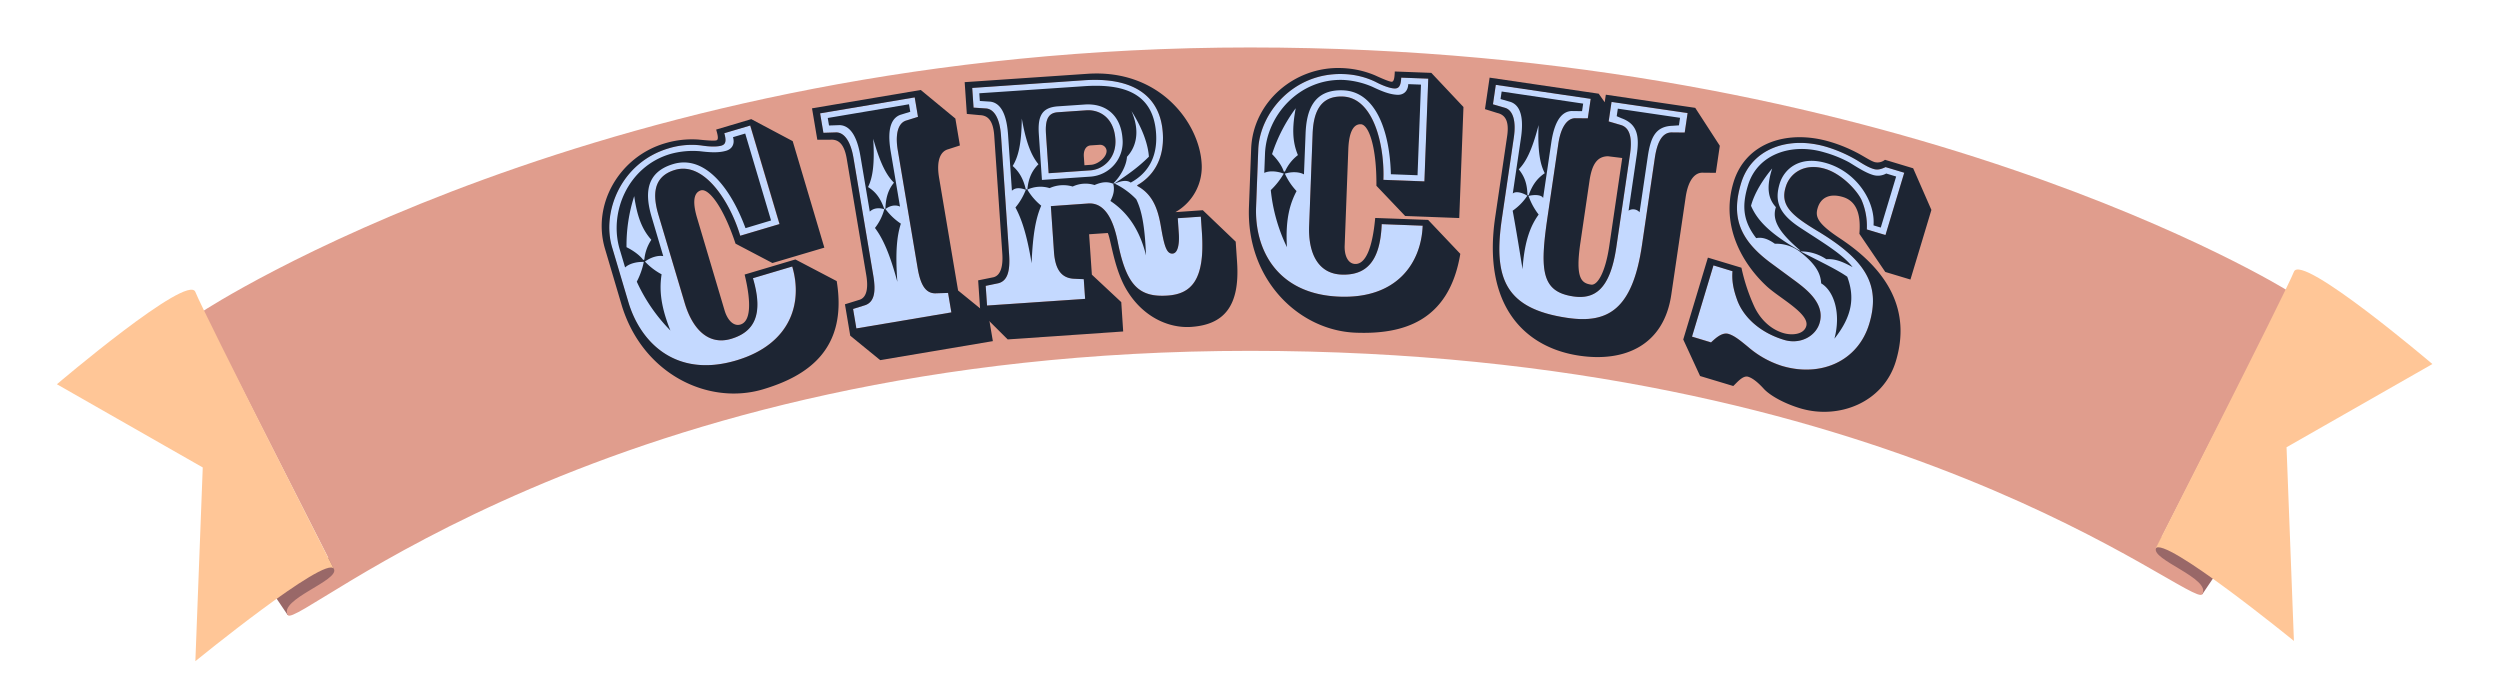 <svg xmlns="http://www.w3.org/2000/svg" viewBox="0 0 1300 360"><defs><style>.a{fill:#996868;}.b{fill:#e09d8d;}.c{fill:#ffc697;}.d{fill:#c4d9ff;}.e{fill:#1d2533;}</style></defs><title>sign</title><polygon class="a" points="1145.18 309.03 1154.99 294.5 1120.47 277.47 1115.09 287.78 1145.18 309.03"/><polygon class="a" points="149.59 319.81 139.78 305.28 174.31 288.25 179.69 298.56 149.59 319.81"/><path class="b" d="M650,24.68c-336,0-544.52,137.15-544.52,137.15s65.13,127.94,68.16,134-28.89,15.85-24,24S314,182.44,650,182.44,1140.29,317.18,1145.18,309s-27-18-24-24,68.16-134,68.16-134S986,24.68,650,24.68Z"/><path class="c" d="M101.59,343.81l3.84-100.73L29.59,199.81s68.16-58,72-48,77.81,155.44,72,144C169.75,288.24,101.59,343.81,101.59,343.81Z"/><path class="c" d="M1192.84,333.29,1189,232.57l75.84-43.27s-68.16-58-72-48-77.81,155.44-72,144C1124.68,277.73,1192.84,333.29,1192.84,333.29Z"/><path class="d" d="M384.93,122.59c-5.08-17.08-18.45-38.83-33.93-34.23-11.91,3.54-11.47,13.74-8.59,23.4L356,157.65c4.05,13.63,12.38,22,24.09,18.56,11.91-3.54,17-12.39,11.36-31.54l20.44-6.08c5.49,18.46-.34,40.28-29.11,48.84-31.35,9.32-49.82-9.22-56.08-30.27l-8.51-28.64c-5.38-18.12,4.43-43.94,29.43-51.38a40.83,40.83,0,0,1,17-1.5c3.64.61,8,.81,10.4.1,2-.59,2.87-2,1.53-6.46l13.49-4,15.23,51.24Z"/><path class="d" d="M443.77,81.95c-1.41-8.34-4.72-13.08-8.93-13.1l-6.68.21-1.71-10.12,49.19-8.3,1.71,10.12-6.38,2c-4,1.4-5.54,7-4.14,15.3l10.35,61.41c1.38,8.16,3.88,13,9.13,13.06l6.68-.21,1.71,10.12-49.4,8.33-1.71-10.12,6.38-2c4.75-1.71,5.51-7.14,4.14-15.3Z"/><path class="d" d="M546.46,107.14l1.61,23.7c.56,8.26,3.23,13.85,10.71,14.07l4.79.22.7,10.24-51,3.47-.7-10.24,6.55-1.35c4.9-1.24,6.19-6.56,5.63-14.82L520.51,70.3c-.57-8.44-3.41-13.48-7.59-13.92l-6.67-.45-.7-10.24,58.24-4c26.44-1.8,39.61,8.85,40.87,27.35,1,14.37-5.7,22.94-13.29,27.24l0,.36c7.33,4,10.48,10.65,12.18,20.46,1.73,10.17,2.89,15,6.19,14.73,3.1-.21,3.52-6.19,3.25-10.14l-.56-8.26,12-.81.56,8.26c1.7,25-5.71,32-17.89,32.79-14.87,1-21.32-5.4-25.71-27.12-1.95-10.33-6-21.42-15.52-20.77Zm3.73-48.78c-4.34.29-6.88,2.63-6.29,11.25l1.39,20.47L567,88.6c6.82-.46,13.67-6.52,13-16.22-.77-11.31-8.32-15.49-15.13-15Z"/><path class="d" d="M719.39,93.51c.68-17.81-5-42.7-21.14-43.31-12.41-.47-15.27,9.33-15.65,19.4l-1.81,47.85c-.54,14.21,4.65,24.85,16.85,25.32,12.41.47,20.12-6.26,20.88-26.23l21.31.81c-.73,19.25-13.25,38-43.24,36.91-32.68-1.24-44.22-24.73-43.39-46.68l1.13-29.86c.72-18.89,18.3-40.2,44.37-39.21a40.83,40.83,0,0,1,16.63,4.05c3.25,1.74,7.33,3.34,9.81,3.43,2.07.08,3.35-1,3.53-5.63l14.07.53-2,53.42Z"/><path class="d" d="M777.82,44.09l49.35,7.27-1.5,10.15L819,61.44c-4.2.11-7.42,4.91-8.65,13.28l-5.59,37.93c-4.12,28-3.23,39,13.35,41.45,10.65,1.57,19.07-3,22.37-25.45l7.13-48.44c1-6.77.76-13.72-4.87-15.27l-6.22-1.83L838,53l39.52,5.82-1.5,10.15-6.68-.07c-5.63-.1-7.86,6.48-8.86,13.25l-6.69,45.41C848.9,161,836.09,168.39,815,165.29c-32.36-4.76-38.6-20.6-34-51.77l6.22-42.21c1.23-8.37-.46-13.9-4.46-15.21l-6.42-1.86Z"/><path class="d" d="M970.78,119.35A34.31,34.31,0,0,0,968,104c-2.37-5-10.37-13.65-18.9-16.22-11.1-3.34-18.49,2.52-20.51,9.24-3.16,9.77,3,15,17,23.34,23.94,14.54,32.64,27.31,26.41,48-5.86,19.48-25.27,27.92-45.49,21.83a49.91,49.91,0,0,1-17.39-9.75c-4-3.27-7.09-5.89-10.26-6.85s-6.39,1.84-9.11,4.4l-9.91-3L891,138l9.91,3c-.41,5,.43,9.34,2.3,14.6,2.88,8.39,11.08,17.06,24.56,21.12,8.32,2.51,16.34-1.85,18.41-8.74,3-9.82-6.3-17.12-12.12-21.51l-13.8-10.17c-15.87-11.92-20.1-23.72-14.91-41,5.5-18.27,25-24.81,44.6-18.9a71.88,71.88,0,0,1,15.83,7c2.91,1.82,5.63,3.57,8.6,4.47,2.38.72,4.38-.19,6.13-1l9.71,2.92-9.76,32.4Z"/><path class="e" d="M314.61,129.41c-6.92-23.29,7.58-47.88,31-54.84a48.89,48.89,0,0,1,17.54-2c4.23.43,8.21.75,9.4.4s.77-2.48-.15-5.59l18.26-5.43,21.54,11.44,16.46,55.38-27,8L382.48,126.7c-6.39-19.32-14-28.89-18-27.71-4.37,1.3-4.06,7.4-2,14.31l14.31,48.14c1.49,5,4.65,8.38,8.22,7.32,5.16-1.53,5.92-10.59,2.2-26l26.39-7.85,21.49,11.26c5.84,35.63-15.32,49.43-38.34,56.28-28.37,8.44-62.79-7.81-73.61-44.21Zm90.76-12.9L390.13,65.27l-13.49,4c1.33,4.49.45,5.88-1.53,6.46-2.38.71-6.76.51-10.4-.1a40.83,40.83,0,0,0-17,1.5c-25,7.43-34.82,33.26-29.43,51.38l8.51,28.64c6.26,21,24.73,39.59,56.08,30.27,28.77-8.55,34.59-30.38,29.11-48.84l-20.44,6.08c5.69,19.15.55,28-11.36,31.54-11.71,3.48-20-4.93-24.09-18.56L342.4,111.76c-2.87-9.66-3.31-19.86,8.59-23.4,15.48-4.6,28.85,17.15,33.93,34.23Zm-60.48,16.67c-2.74-.5-6.51.62-9.52,2.83a33.23,33.23,0,0,0,8.66,6.63c-1,6.69-1.11,15.16,4.59,29.24a88.17,88.17,0,0,1-17.49-25.41,38.66,38.66,0,0,0,3.64-10.28c-4.13-.09-7.7,1-9.72,2.89l-2.82-9.49c-5.69-19.15,4.29-43,26.32-49.51a43.75,43.75,0,0,1,15.56-1.43c5.38.65,9.76.86,13.53-.27,2.78-.83,4.65-3.26,3.52-7.05l6.35-1.89,13.44,45.2-13.29,4c-7.8-21.15-21.28-38.18-37.55-33.34-15.08,4.48-14.52,16.52-11.24,27.57Zm-9.83,1.8a22.1,22.1,0,0,1,3.64-10.28c-5.17-5.78-7.48-12.8-8.91-22.7a83.41,83.41,0,0,0-4,26.54c3.8,1.88,7.15,4.45,8.66,6.63Z"/><path class="e" d="M440.3,82.53c-1.38-8.16-4.65-10.17-8.59-9.87l-6.71,0-2.75-16.33,56.54-9.54,18,14.85,2.36,14-6.18,2c-3.61,1-6.25,5.25-4.64,14.84l9.87,58.57,15.81,12.85,2.27,13.49-58.58,9.88-15.58-12.71-2.75-16.33,7.78-2.41c3.76-1.36,4.35-6.57,3.3-12.79Zm13.82,60.83c1.38,8.16.61,13.59-4.14,15.3l-6.38,2,1.71,10.12,49.4-8.33L493,152.32l-6.68.21c-5.25,0-7.75-4.9-9.13-13.06L466.84,78.06c-1.41-8.34.18-13.9,4.14-15.3l6.38-2-1.71-10.12-49.19,8.3,1.71,10.12,6.68-.21c4.2,0,7.52,4.76,8.93,13.1ZM468,107.43c-2.28-1.08-5.14-.59-7.55,1.27a31.79,31.79,0,0,0,8,7.6c-2.07,6.37-2.94,14.92-1.83,30.24-4-14.85-7.59-22.63-11.64-28a27.12,27.12,0,0,0,4.86-9.76c-3.1-.94-5.75-.49-7.55,1.27l-4.85-28.75c-2.27-13.49-7.13-16.14-10.92-16.23l-5.43.19-.66-3.91,42.25-7.13.66,3.9-5.19,1.6c-3.55,1.33-7.27,5.42-5,18.91Zm-7.58,1.1c.18-6.42,1.82-10.35,4.44-13.53-3.78-3.74-7.1-9.75-10.78-22.83.82,13.55-.35,20.32-2.7,25.1,3.51,2.15,6.35,5.32,8.42,11.36Z"/><path class="e" d="M517,70.54c-.56-8.26-3.62-10.58-7.57-10.67l-6.68-.63-1.12-16.52,63.82-4.34c37.59-2.56,58,25.46,59.38,46.29a27,27,0,0,1-13.61,25.64l14.25-1,17.09,16.34.72,10.6c1.59,23.35-7.12,32.6-23.85,33.74-11.57.79-24.62-5-33-18.32-7-10.89-8.69-27-10.38-30.51l-9.71.66,1.43,21,15.29,14.29,1,15.26L524,176.5l-14.24-14.19-1.12-16.52,8-1.63c3.88-1,5-6.11,4.55-12.4Zm48.88,35.28c9.5-.65,13.57,10.44,15.52,20.77,4.38,21.71,10.84,28.13,25.71,27.12,12.19-.83,19.59-7.83,17.89-32.79l-.56-8.26-12,.81.56,8.26c.27,4-.15,9.93-3.25,10.14-3.3.22-4.46-4.57-6.19-14.73-1.7-9.81-4.85-16.45-12.18-20.46l0-.36C599,92,605.64,83.45,604.66,69.08c-1.26-18.5-14.43-29.15-40.87-27.35l-58.24,4,.7,10.24,6.67.45c4.18.44,7,5.48,7.59,13.92l4.23,62.14c.56,8.26-.74,13.58-5.63,14.82l-6.55,1.35.7,10.24,51-3.47-.7-10.24-4.79-.22c-7.48-.21-10.15-5.8-10.71-14.07l-1.61-23.7Zm-2.08-61c21.48-1.46,36,4.23,37.36,24.52.88,12.93-4.79,21.07-13.2,25.61-1.75-1.32-4.64-1.13-8.26.56a39.22,39.22,0,0,1,11.13,8.08c2.88,5.76,4.48,13.95,5.1,29.24-3.75-15.44-11.36-23.58-18.53-28.33,1.66-3,2.29-5.93,1.47-8.94-3-1.24-5.88-1-9.71.66A15.54,15.54,0,0,0,557.8,97a17.23,17.23,0,0,0-12,.82,16.09,16.09,0,0,0-11.57.79,31.8,31.8,0,0,0,7.21,8.35c-2.69,6.14-4.4,14.55-5,29.93-2.48-15.17-5.32-23.27-8.41-29a32.51,32.51,0,0,0,5.39-9.21c-3.4-1.21-5.47-1.07-7.23.49l-2-29.09c-.93-13.65-5.5-16.77-9.26-17.23l-5.42-.35-.27-4ZM534.25,98.41c.6-6.36,2.84-10.12,5.75-13-3.39-4.1-6.31-10.4-8.67-23.77-.12,13.54-1.95,20.16-4.75,24.68,2.87,2.51,5.38,5.95,6.84,12.16Zm15.95-43.12c-8.47.58-10.65,5.06-10,14.57l1.61,23.7L567,91.85a18,18,0,0,0,16.71-19.72c-.82-12-8.52-18.54-19.68-17.78Zm14.67,2.07c6.82-.46,14.36,3.71,15.13,15,.66,9.7-6.19,15.76-13,16.22L545.3,90.08l-1.39-20.47c-.59-8.62,2-11,6.29-11.25Zm2.28,18.25c-2.27.15-3.79,2.24-3.55,5.83l.31,4.49,3.51-.24c3.51-.24,8.24-4,8-7.4a3.39,3.39,0,0,0-3.52-3Zm12.55,19.71c6.55-4.41,12.1-8.22,17.73-13.84-.37-5.39-2.58-13.54-9.08-23.74,5.4,12.26,1.16,20.13-2.32,23.79-.3,4.71-3.45,10.34-7.15,13.84Z"/><path class="e" d="M650.6,77.39c.92-24.28,22.55-42.92,47-42a48.88,48.88,0,0,1,17.26,3.72c3.87,1.77,7.54,3.35,8.78,3.4s1.53-2.1,1.65-5.34l19,.72L761,55.64l-2.19,57.74-28.13-1.07-14.94-15.7c.15-20.35-4-31.85-8.11-32-4.55-.17-6.22,5.71-6.5,12.9l-1.9,50.18c-.2,5.22,1.71,9.43,5.44,9.57,5.38.2,9-8.12,10.44-23.92l27.51,1L759.36,132c-5.91,35.62-30.38,41.9-54.38,41-29.58-1.12-57-27.56-55.52-65.51Zm90.09,16.93,2-53.42-14.07-.53c-.18,4.68-1.46,5.71-3.53,5.63-2.48-.09-6.57-1.69-9.81-3.43a40.83,40.83,0,0,0-16.62-4.05c-26.06-1-43.65,20.32-44.37,39.21l-1.13,29.86c-.83,21.94,10.71,45.44,43.39,46.68,30,1.14,42.51-17.66,43.24-36.91l-21.31-.81c-.76,20-8.47,26.7-20.88,26.23-12.2-.46-17.39-11.11-16.85-25.32l1.81-47.85c.38-10.07,3.24-19.87,15.65-19.4,16.13.61,21.82,25.5,21.14,43.31Zm-62.63-3.64c-2.43-1.35-6.37-1.5-9.93-.38a33.2,33.2,0,0,0,6.08,9.06c-3.13,6-5.92,14-5,29.17a88.16,88.16,0,0,1-8.4-29.68,38.64,38.64,0,0,0,6.75-8.57c-3.88-1.41-7.61-1.55-10.14-.38l.38-9.89c.76-20,17.85-39.31,40.81-38.44a43.75,43.75,0,0,1,15.19,3.64c4.88,2.35,9,3.94,12.89,4.09,2.9.11,5.45-1.6,5.6-5.55l6.62.25-1.79,47.13-13.86-.53c-.6-22.54-7.9-43-24.86-43.63-15.72-.6-19.06,11-19.5,22.5Zm-9.89-1.46a22.08,22.08,0,0,1,6.75-8.57c-3-7.14-3-14.52-1.15-24.36a83.43,83.43,0,0,0-12.3,23.85c3,3,5.35,6.51,6.08,9.06Z"/><path class="e" d="M834.45,53.16l.58-3.92,46.49,6.84L894.3,75.8l-2.07,14.07-6.68-.07c-3.74-.19-7.57,3.07-9,12.69l-7.48,50.75c-3.91,26.53-24.43,35.16-47.77,31.72-28.26-4.16-50.6-25.83-43.8-72l6.22-42.21c1.21-8.19-1.29-11.11-5.13-12l-6.4-2,2.41-16.38,56.73,8.35Zm-58.12,1.09,6.42,1.86c4,1.32,5.69,6.84,4.46,15.21L781,113.52c-4.59,31.17,1.66,47,34,51.77,21.09,3.11,33.9-4.29,38.83-37.77l6.69-45.41c1-6.77,3.22-13.35,8.86-13.25l6.68.07,1.5-10.15L838,53l-1.5,10.15,6.22,1.83c5.63,1.56,5.86,8.5,4.87,15.27l-7.13,48.44c-3.3,22.44-11.72,27-22.37,25.45-16.59-2.44-17.47-13.49-13.35-41.45l5.59-37.93c1.23-8.37,4.45-13.17,8.65-13.28l6.68.07,1.5-10.15-49.35-7.27Zm46.92-.37-.58,3.92-5.43-.07c-3.79.17-8.59,2.92-10.58,16.45L802.41,103c-.61-1.55-3.89-2-7.58-1.12a34.63,34.63,0,0,0,5.27,9.69c-3.94,5.42-7.4,13.28-8.37,28.42-2.51-15.65-4-24.24-5.14-30.42a29.13,29.13,0,0,0,7.63-7.79c-3.07-1.91-6.34-2.39-7.58-1.12l4.25-28.85c2-13.53-1.81-17.55-5.39-18.81l-5.22-1.5.58-3.92Zm-28.36,47.68c2.15-6.05,4.9-9.1,8.39-11.5-2.44-4.73-3.75-11.47-3.22-25-3.4,13.15-6.6,19.22-10.3,23,2.65,3.3,4.41,7,4.51,13.4Zm26.91,24.7c-2.75,18.7.67,21,5.58,21.75,3.28.48,7.4-6.19,9.47-20.26l6.71-45.59-7.4-.91c-5.66.08-8.36,4.23-9.62,12.77Zm51.83-65-.58,3.92-3.38.23c-9,.31-11.39,6.33-12.84,16.12l-4.25,28.85a4.43,4.43,0,0,0-5.73-.84l4.25-28.85c1.44-9.79.49-16.12-7.85-19.17l-2.56-1.1.58-3.92Z"/><path class="e" d="M901.4,94.89c6.33-21,28.45-27.72,50.45-21.09a78.59,78.59,0,0,1,14.79,6.15c3.71,2.06,6.22,3.75,8.2,4.35a6.14,6.14,0,0,0,5.34-1.21l14.67,4.42,9.48,21.65-10.9,36.2-13.08-3.94-13.48-19.85c.7-8.06-.39-16.66-8.51-19.11-7.14-2.15-11.59.46-13.15,5.63-1.35,4.48-.45,7.95,11.64,15.91,25.4,16.86,36.83,37.78,29,63.81-6.54,21.72-29.93,30.47-49.75,24.5-8.33-2.51-15.73-6.62-19-10.22-2.6-2.85-5.5-5.42-8.08-6.19-2.78-.84-6,3.28-7.72,4.82l-17.25-5.19-8.76-19,12.82-42.57,17.44,5.25a96.91,96.91,0,0,0,6.81,20.47c2.52,5.27,7.42,11.26,15,13.52,4.16,1.25,10.53.92,11.88-3.57,1.92-6.38-13.6-14.43-20.38-20.61C907,138.11,894.34,118.33,901.4,94.89Zm27.23,2.18c2-6.72,9.41-12.58,20.51-9.24C957.66,90.4,965.66,99,968,104a34.31,34.31,0,0,1,2.74,15.3l9.71,2.92,9.76-32.4-9.71-2.92c-1.75.79-3.75,1.69-6.13,1-3-.9-5.69-2.65-8.6-4.47a71.88,71.88,0,0,0-15.83-7c-19.62-5.91-39.1.63-44.6,18.9-5.19,17.24-1,29,14.91,41l13.8,10.17c5.81,4.38,15.07,11.68,12.12,21.51-2.08,6.89-10.09,11.25-18.41,8.74-13.48-4.06-21.68-12.73-24.56-21.12-1.87-5.26-2.71-9.65-2.3-14.6L891,138l-11.16,37.06,9.91,3c2.72-2.57,5.94-5.36,9.11-4.4s6.27,3.58,10.26,6.85a49.91,49.91,0,0,0,17.39,9.75c20.22,6.09,39.62-2.36,45.49-21.83,6.23-20.68-2.47-33.45-26.41-48C931.67,112.09,925.47,106.84,928.63,97.07Zm34.74,41.85c-5.93-3.29-9.69-4.42-13.68-4.12a23.43,23.43,0,0,0-13.48-4.06c10.67,5.47,19.18,9.53,24.36,13.16,3.95,10.59,2.73,20.37-6.67,32.21,3.55-13.22-.29-24.9-6.9-28.77-.25-4.21-1.72-9.35-11.58-16.83a20.23,20.23,0,0,0-12.49-3.76c-3.75-2.63-6.72-3.53-9.71-2.92-7-9.06-7.45-16.91-4.28-27.42C913.87,80,931.85,74.17,948.7,79.24a62.75,62.75,0,0,1,12.92,5.21c3.65,2.23,8.34,5.33,12.3,6.52a8.79,8.79,0,0,0,6.92-.74L986,91.79l-8,26.54-3.77-1.13c1-12.5-8.76-27.64-24.22-32.29-14.27-4.3-22.32,3.05-24.6,10.64-2.75,9.14-.4,15.67,11,23.05C948,126.2,958.43,132.36,963.37,138.93Zm-27.05-8.52c-11-9.33-15.12-15.83-12.85-22.67-4.22-4.65-5-10.54-1.94-20.13-4.75,5.71-9.26,12.81-11,19.42,3.43,8,10.46,14.8,25,23.14Z"/></svg>